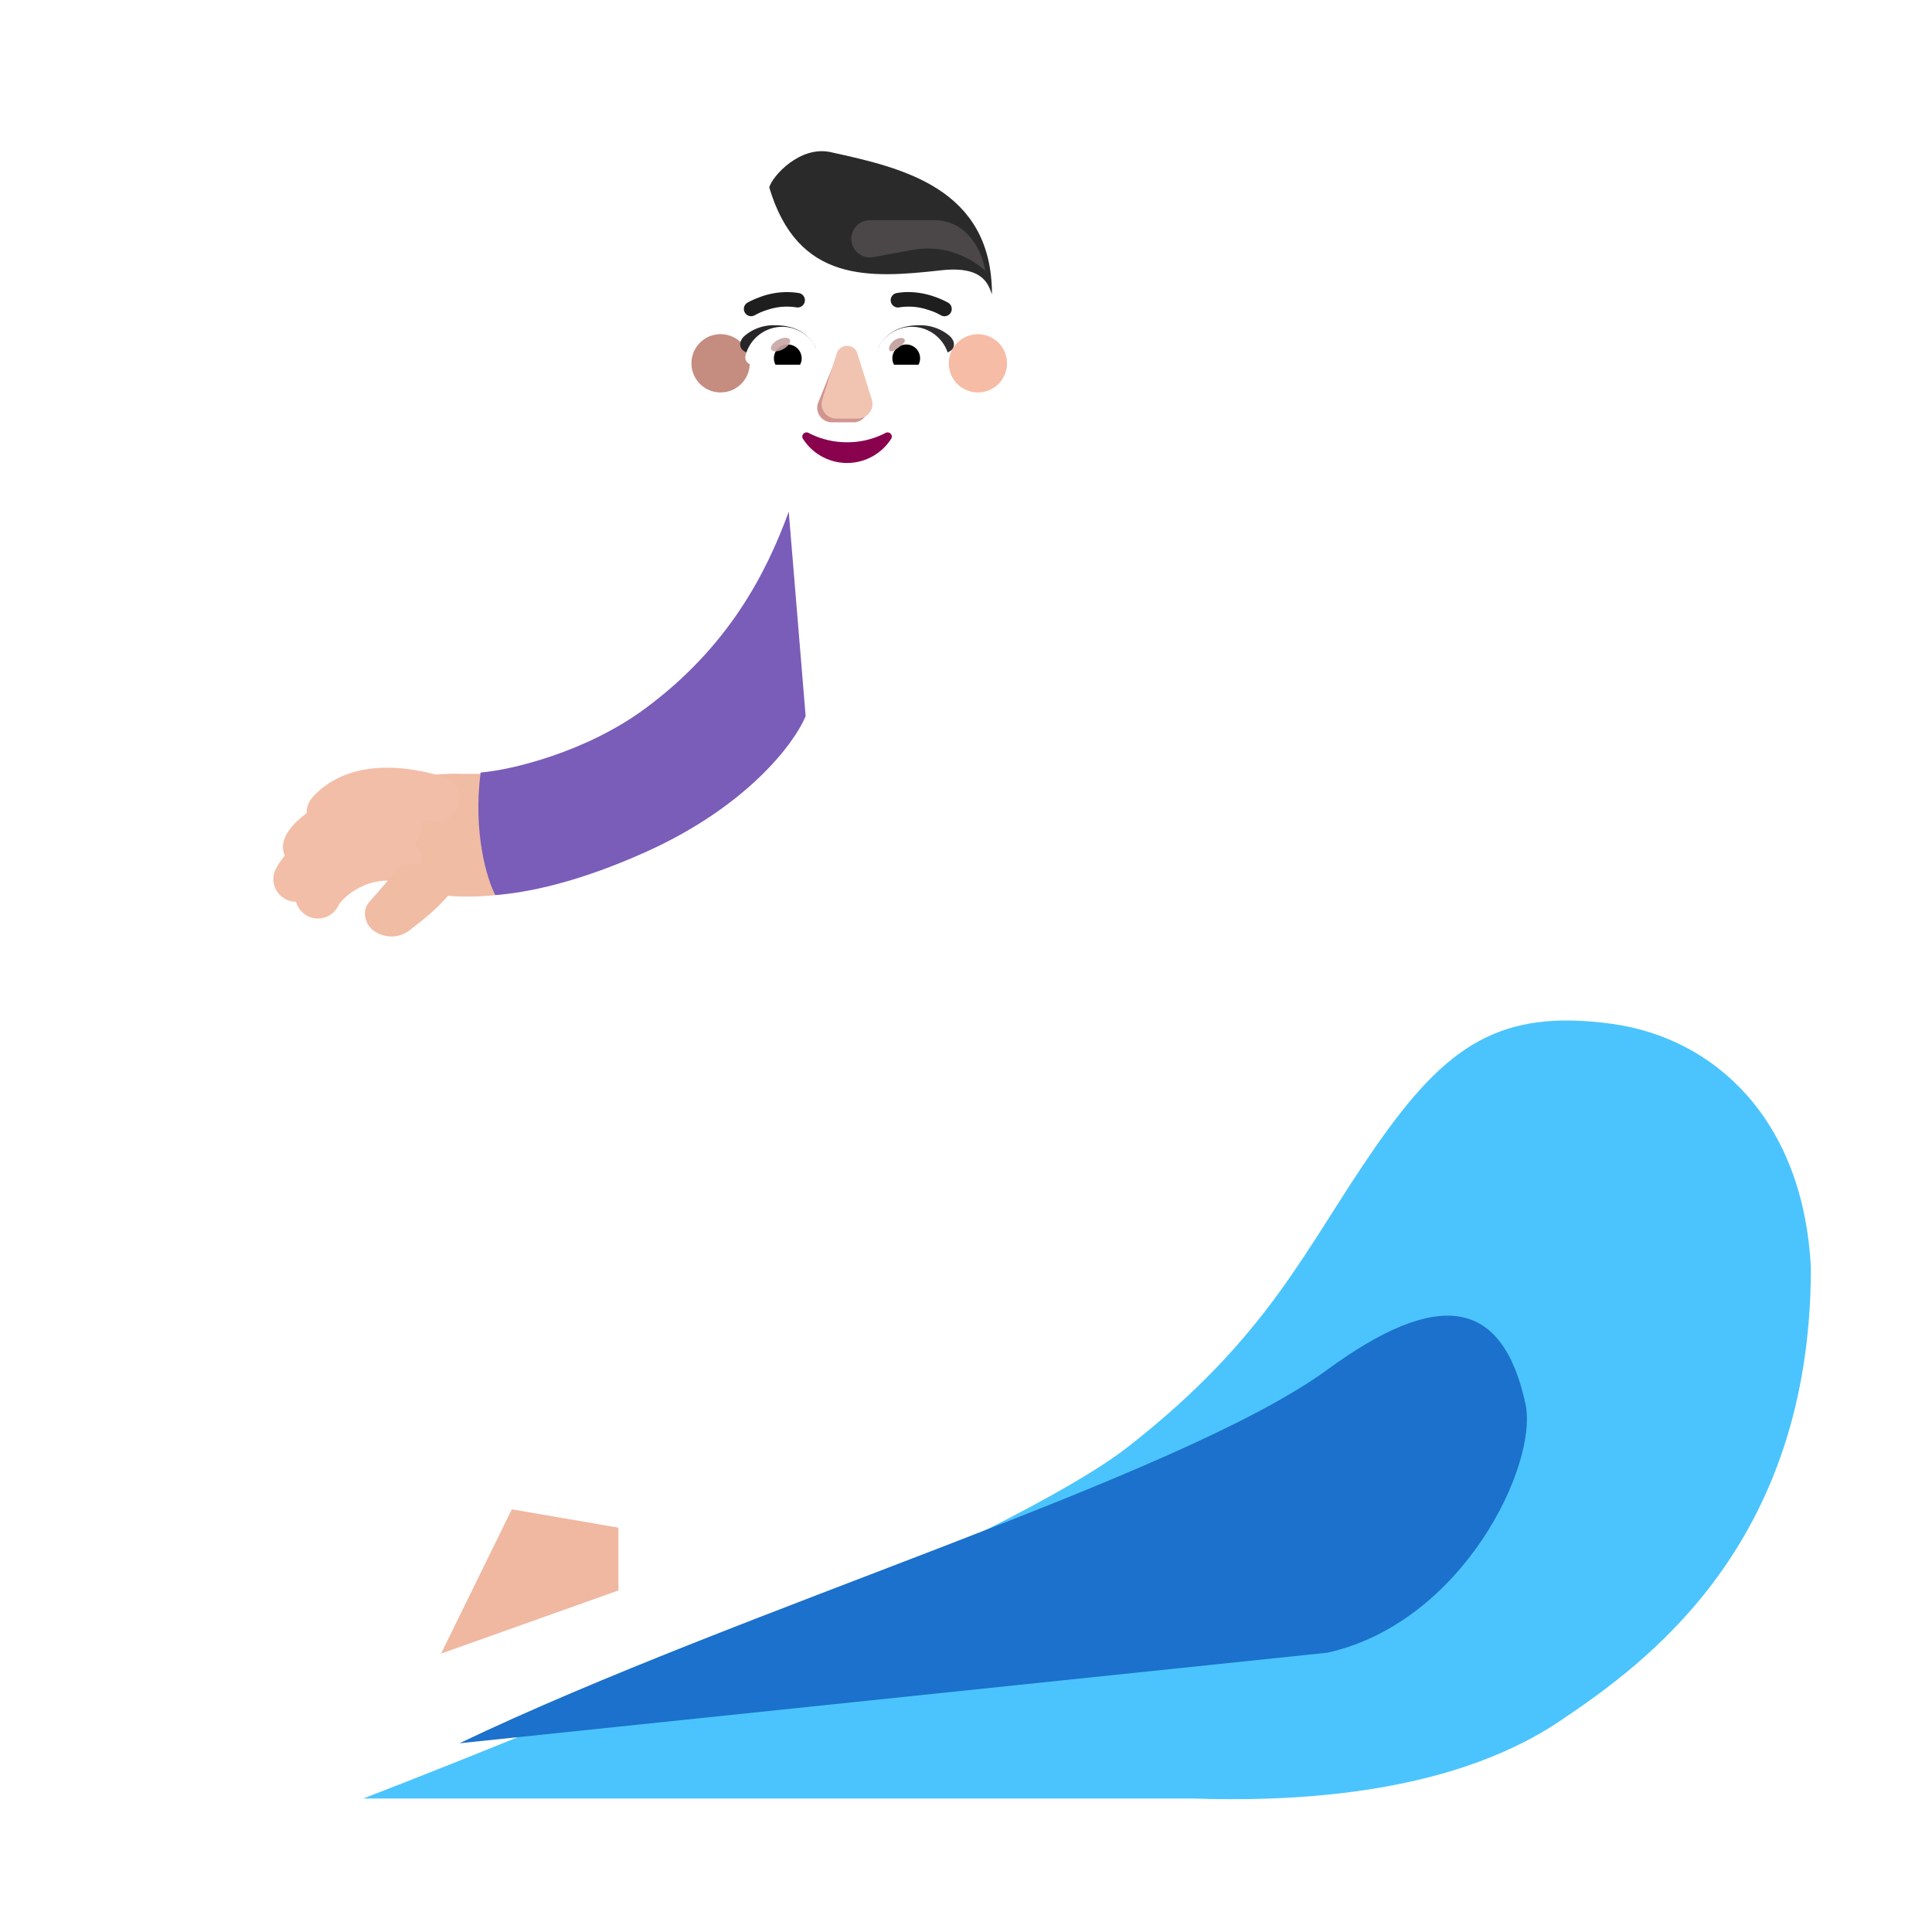 <svg xmlns="http://www.w3.org/2000/svg" width="3em" height="3em" viewBox="0 0 32 32"><g fill="none"><g filter="url(#)"><path fill="url(#)" fill-rule="evenodd" d="M17.256 6.65a1.48 1.48 0 0 0 .025-1.226h.002a1.4 1.4 0 0 0-.126-.23l-.001-.002a1.45 1.45 0 0 1-.236-.795v-.004c0-.818-.664-1.482-1.482-1.482a.24.24 0 0 1-.204-.104a1.484 1.484 0 0 0-2.408 0a.25.25 0 0 1-.205.104h-.038c-.8.021-1.443.676-1.443 1.482v.004c0 .282-.081.559-.236.795v.002a1.48 1.48 0 0 0-.1 1.457a.23.23 0 0 1 0 .204a1.443 1.443 0 0 0 1.3 2.076h3.852a1.443 1.443 0 0 0 1.3-2.076a.23.23 0 0 1 0-.204m-5.504-1.2h-.006l.538 1.058c.056 1.259.547 0 1.746 0c1.2 0 1.722 1.4 1.778.143l.51-1.436c-.024-.559-.43-.598-.51-.598h-1.446c-.57 0-1.11-.28-1.432-.751a.118.118 0 0 0-.207.023l-.037.087a1.03 1.03 0 0 1-.58.572c-.106.055-.354.22-.364.646l.005.138z" clip-rule="evenodd"/><path fill="url(#)" fill-rule="evenodd" d="M17.256 6.65a1.48 1.48 0 0 0 .025-1.226h.002a1.4 1.4 0 0 0-.126-.23l-.001-.002a1.45 1.45 0 0 1-.236-.795v-.004c0-.818-.664-1.482-1.482-1.482a.24.24 0 0 1-.204-.104a1.484 1.484 0 0 0-2.408 0a.25.25 0 0 1-.205.104h-.038c-.8.021-1.443.676-1.443 1.482v.004c0 .282-.081.559-.236.795v.002a1.48 1.48 0 0 0-.1 1.457a.23.23 0 0 1 0 .204a1.443 1.443 0 0 0 1.3 2.076h3.852a1.443 1.443 0 0 0 1.3-2.076a.23.23 0 0 1 0-.204m-5.504-1.2h-.006l.538 1.058c.056 1.259.547 0 1.746 0c1.2 0 1.722 1.4 1.778.143l.51-1.436c-.024-.559-.43-.598-.51-.598h-1.446c-.57 0-1.11-.28-1.432-.751a.118.118 0 0 0-.207.023l-.037.087a1.03 1.03 0 0 1-.58.572c-.106.055-.354.22-.364.646l.005.138z" clip-rule="evenodd"/><path fill="url(#)" fill-rule="evenodd" d="M17.256 6.65a1.48 1.48 0 0 0 .025-1.226h.002a1.4 1.4 0 0 0-.126-.23l-.001-.002a1.45 1.45 0 0 1-.236-.795v-.004c0-.818-.664-1.482-1.482-1.482a.24.24 0 0 1-.204-.104a1.484 1.484 0 0 0-2.408 0a.25.25 0 0 1-.205.104h-.038c-.8.021-1.443.676-1.443 1.482v.004c0 .282-.081.559-.236.795v.002a1.48 1.48 0 0 0-.1 1.457a.23.23 0 0 1 0 .204a1.443 1.443 0 0 0 1.3 2.076h3.852a1.443 1.443 0 0 0 1.3-2.076a.23.23 0 0 1 0-.204m-5.504-1.2h-.006l.538 1.058c.056 1.259.547 0 1.746 0c1.2 0 1.722 1.4 1.778.143l.51-1.436c-.024-.559-.43-.598-.51-.598h-1.446c-.57 0-1.11-.28-1.432-.751a.118.118 0 0 0-.207.023l-.037.087a1.03 1.03 0 0 1-.58.572c-.106.055-.354.22-.364.646l.005.138z" clip-rule="evenodd"/><path fill="url(#)" fill-rule="evenodd" d="M17.256 6.65a1.48 1.48 0 0 0 .025-1.226h.002a1.4 1.4 0 0 0-.126-.23l-.001-.002a1.45 1.45 0 0 1-.236-.795v-.004c0-.818-.664-1.482-1.482-1.482a.24.24 0 0 1-.204-.104a1.484 1.484 0 0 0-2.408 0a.25.25 0 0 1-.205.104h-.038c-.8.021-1.443.676-1.443 1.482v.004c0 .282-.081.559-.236.795v.002a1.48 1.48 0 0 0-.1 1.457a.23.23 0 0 1 0 .204a1.443 1.443 0 0 0 1.3 2.076h3.852a1.443 1.443 0 0 0 1.3-2.076a.23.23 0 0 1 0-.204m-5.504-1.2h-.006l.538 1.058c.056 1.259.547 0 1.746 0c1.2 0 1.722 1.4 1.778.143l.51-1.436c-.024-.559-.43-.598-.51-.598h-1.446c-.57 0-1.11-.28-1.432-.751a.118.118 0 0 0-.207.023l-.037.087a1.03 1.03 0 0 1-.58.572c-.106.055-.354.22-.364.646l.005.138z" clip-rule="evenodd"/><path fill="url(#)" fill-rule="evenodd" d="M17.256 6.65a1.48 1.48 0 0 0 .025-1.226h.002a1.4 1.4 0 0 0-.126-.23l-.001-.002a1.45 1.45 0 0 1-.236-.795v-.004c0-.818-.664-1.482-1.482-1.482a.24.24 0 0 1-.204-.104a1.484 1.484 0 0 0-2.408 0a.25.25 0 0 1-.205.104h-.038c-.8.021-1.443.676-1.443 1.482v.004c0 .282-.081.559-.236.795v.002a1.48 1.48 0 0 0-.1 1.457a.23.23 0 0 1 0 .204a1.443 1.443 0 0 0 1.3 2.076h3.852a1.443 1.443 0 0 0 1.3-2.076a.23.23 0 0 1 0-.204m-5.504-1.2h-.006l.538 1.058c.056 1.259.547 0 1.746 0c1.2 0 1.722 1.4 1.778.143l.51-1.436c-.024-.559-.43-.598-.51-.598h-1.446c-.57 0-1.11-.28-1.432-.751a.118.118 0 0 0-.207.023l-.037.087a1.03 1.03 0 0 1-.58.572c-.106.055-.354.22-.364.646l.005.138z" clip-rule="evenodd"/><path fill="url(#)" fill-rule="evenodd" d="M17.256 6.65a1.48 1.48 0 0 0 .025-1.226h.002a1.4 1.4 0 0 0-.126-.23l-.001-.002a1.45 1.45 0 0 1-.236-.795v-.004c0-.818-.664-1.482-1.482-1.482a.24.24 0 0 1-.204-.104a1.484 1.484 0 0 0-2.408 0a.25.25 0 0 1-.205.104h-.038c-.8.021-1.443.676-1.443 1.482v.004c0 .282-.081.559-.236.795v.002a1.48 1.48 0 0 0-.1 1.457a.23.23 0 0 1 0 .204a1.443 1.443 0 0 0 1.3 2.076h3.852a1.443 1.443 0 0 0 1.3-2.076a.23.23 0 0 1 0-.204m-5.504-1.2h-.006l.538 1.058c.056 1.259.547 0 1.746 0c1.2 0 1.722 1.4 1.778.143l.51-1.436c-.024-.559-.43-.598-.51-.598h-1.446c-.57 0-1.11-.28-1.432-.751a.118.118 0 0 0-.207.023l-.037.087a1.03 1.03 0 0 1-.58.572c-.106.055-.354.22-.364.646l.005.138z" clip-rule="evenodd"/><path fill="url(#)" fill-rule="evenodd" d="M17.256 6.65a1.48 1.48 0 0 0 .025-1.226h.002a1.4 1.4 0 0 0-.126-.23l-.001-.002a1.45 1.45 0 0 1-.236-.795v-.004c0-.818-.664-1.482-1.482-1.482a.24.24 0 0 1-.204-.104a1.484 1.484 0 0 0-2.408 0a.25.25 0 0 1-.205.104h-.038c-.8.021-1.443.676-1.443 1.482v.004c0 .282-.081.559-.236.795v.002a1.48 1.48 0 0 0-.1 1.457a.23.23 0 0 1 0 .204a1.443 1.443 0 0 0 1.3 2.076h3.852a1.443 1.443 0 0 0 1.3-2.076a.23.23 0 0 1 0-.204m-5.504-1.2h-.006l.538 1.058c.056 1.259.547 0 1.746 0c1.2 0 1.722 1.4 1.778.143l.51-1.436c-.024-.559-.43-.598-.51-.598h-1.446c-.57 0-1.11-.28-1.432-.751a.118.118 0 0 0-.207.023l-.037.087a1.03 1.03 0 0 1-.58.572c-.106.055-.354.22-.364.646l.005.138z" clip-rule="evenodd"/><path fill="url(#)" fill-rule="evenodd" d="M17.256 6.65a1.48 1.48 0 0 0 .025-1.226h.002a1.4 1.4 0 0 0-.126-.23l-.001-.002a1.45 1.45 0 0 1-.236-.795v-.004c0-.818-.664-1.482-1.482-1.482a.24.24 0 0 1-.204-.104a1.484 1.484 0 0 0-2.408 0a.25.25 0 0 1-.205.104h-.038c-.8.021-1.443.676-1.443 1.482v.004c0 .282-.081.559-.236.795v.002a1.48 1.48 0 0 0-.1 1.457a.23.23 0 0 1 0 .204a1.443 1.443 0 0 0 1.3 2.076h3.852a1.443 1.443 0 0 0 1.3-2.076a.23.23 0 0 1 0-.204m-5.504-1.2h-.006l.538 1.058c.056 1.259.547 0 1.746 0c1.2 0 1.722 1.4 1.778.143l.51-1.436c-.024-.559-.43-.598-.51-.598h-1.446c-.57 0-1.11-.28-1.432-.751a.118.118 0 0 0-.207.023l-.037.087a1.03 1.03 0 0 1-.58.572c-.106.055-.354.22-.364.646l.005.138z" clip-rule="evenodd"/><path fill="url(#)" fill-rule="evenodd" d="M17.256 6.65a1.48 1.48 0 0 0 .025-1.226h.002a1.4 1.4 0 0 0-.126-.23l-.001-.002a1.45 1.45 0 0 1-.236-.795v-.004c0-.818-.664-1.482-1.482-1.482a.24.24 0 0 1-.204-.104a1.484 1.484 0 0 0-2.408 0a.25.25 0 0 1-.205.104h-.038c-.8.021-1.443.676-1.443 1.482v.004c0 .282-.081.559-.236.795v.002a1.48 1.48 0 0 0-.1 1.457a.23.23 0 0 1 0 .204a1.443 1.443 0 0 0 1.3 2.076h3.852a1.443 1.443 0 0 0 1.3-2.076a.23.23 0 0 1 0-.204m-5.504-1.2h-.006l.538 1.058c.056 1.259.547 0 1.746 0c1.2 0 1.722 1.4 1.778.143l.51-1.436c-.024-.559-.43-.598-.51-.598h-1.446c-.57 0-1.11-.28-1.432-.751a.118.118 0 0 0-.207.023l-.037.087a1.03 1.03 0 0 1-.58.572c-.106.055-.354.22-.364.646l.005.138z" clip-rule="evenodd"/><path fill="url(#)" fill-rule="evenodd" d="M17.256 6.65a1.48 1.48 0 0 0 .025-1.226h.002a1.4 1.4 0 0 0-.126-.23l-.001-.002a1.45 1.45 0 0 1-.236-.795v-.004c0-.818-.664-1.482-1.482-1.482a.24.24 0 0 1-.204-.104a1.484 1.484 0 0 0-2.408 0a.25.25 0 0 1-.205.104h-.038c-.8.021-1.443.676-1.443 1.482v.004c0 .282-.081.559-.236.795v.002a1.48 1.48 0 0 0-.1 1.457a.23.23 0 0 1 0 .204a1.443 1.443 0 0 0 1.3 2.076h3.852a1.443 1.443 0 0 0 1.3-2.076a.23.23 0 0 1 0-.204m-5.504-1.2h-.006l.538 1.058c.056 1.259.547 0 1.746 0c1.2 0 1.722 1.4 1.778.143l.51-1.436c-.024-.559-.43-.598-.51-.598h-1.446c-.57 0-1.11-.28-1.432-.751a.118.118 0 0 0-.207.023l-.037.087a1.03 1.03 0 0 1-.58.572c-.106.055-.354.22-.364.646l.005.138z" clip-rule="evenodd"/><path fill="url(#)" fill-rule="evenodd" d="M17.256 6.65a1.48 1.48 0 0 0 .025-1.226h.002a1.4 1.4 0 0 0-.126-.23l-.001-.002a1.45 1.45 0 0 1-.236-.795v-.004c0-.818-.664-1.482-1.482-1.482a.24.24 0 0 1-.204-.104a1.484 1.484 0 0 0-2.408 0a.25.25 0 0 1-.205.104h-.038c-.8.021-1.443.676-1.443 1.482v.004c0 .282-.081.559-.236.795v.002a1.48 1.48 0 0 0-.1 1.457a.23.23 0 0 1 0 .204a1.443 1.443 0 0 0 1.3 2.076h3.852a1.443 1.443 0 0 0 1.3-2.076a.23.23 0 0 1 0-.204m-5.504-1.2h-.006l.538 1.058c.056 1.259.547 0 1.746 0c1.2 0 1.722 1.4 1.778.143l.51-1.436c-.024-.559-.43-.598-.51-.598h-1.446c-.57 0-1.11-.28-1.432-.751a.118.118 0 0 0-.207.023l-.037.087a1.03 1.03 0 0 1-.58.572c-.106.055-.354.22-.364.646l.005.138z" clip-rule="evenodd"/></g><g filter="url(#)"><path fill="#4BC4FD" d="M19.75 29.789H6.017c3.433-1.326 10.769-4.346 12.657-5.818c2.359-1.84 2.937-3.291 4.109-4.976s2.062-2.293 3.922-2.036c1.691.235 3.164 1.575 3.289 4.04c0 4.593-2.74 6.555-4.164 7.511c-1.907 1.279-4.625 1.326-6.078 1.279"/><path fill="url(#)" d="M19.75 29.789H6.017c3.433-1.326 10.769-4.346 12.657-5.818c2.359-1.84 2.937-3.291 4.109-4.976s2.062-2.293 3.922-2.036c1.691.235 3.164 1.575 3.289 4.04c0 4.593-2.74 6.555-4.164 7.511c-1.907 1.279-4.625 1.326-6.078 1.279"/></g><path fill="url(#)" d="M19.75 29.789H6.017c3.433-1.326 10.769-4.346 12.657-5.818c2.359-1.84 2.937-3.291 4.109-4.976s2.062-2.293 3.922-2.036c1.691.235 3.164 1.575 3.289 4.04c0 4.593-2.74 6.555-4.164 7.511c-1.907 1.279-4.625 1.326-6.078 1.279"/><path fill="url(#)" d="M19.75 29.789H6.017c3.433-1.326 10.769-4.346 12.657-5.818c2.359-1.84 2.937-3.291 4.109-4.976s2.062-2.293 3.922-2.036c1.691.235 3.164 1.575 3.289 4.04c0 4.593-2.74 6.555-4.164 7.511c-1.907 1.279-4.625 1.326-6.078 1.279"/><path fill="url(#)" d="M19.75 29.789H6.017c3.433-1.326 10.769-4.346 12.657-5.818c2.359-1.84 2.937-3.291 4.109-4.976s2.062-2.293 3.922-2.036c1.691.235 3.164 1.575 3.289 4.04c0 4.593-2.74 6.555-4.164 7.511c-1.907 1.279-4.625 1.326-6.078 1.279"/><path fill="url(#)" d="M19.75 29.789H6.017c3.433-1.326 10.769-4.346 12.657-5.818c2.359-1.84 2.937-3.291 4.109-4.976s2.062-2.293 3.922-2.036c1.691.235 3.164 1.575 3.289 4.04c0 4.593-2.74 6.555-4.164 7.511c-1.907 1.279-4.625 1.326-6.078 1.279"/><g filter="url(#)"><path fill="#1B71CC" d="m21.985 27.374l-14.375 1.5c4.687-2.24 11.938-4.407 14.375-6.188c1.826-1.334 2.896-1.2 3.281.563c.219 1-1.031 3.625-3.281 4.125"/><path fill="url(#)" d="m21.985 27.374l-14.375 1.5c4.687-2.24 11.938-4.407 14.375-6.188c1.826-1.334 2.896-1.2 3.281.563c.219 1-1.031 3.625-3.281 4.125"/></g><path fill="#F0B8A0" d="m7.305 27.389l1.172-2.39l1.766.304v1.04z"/><path fill="url(#)" d="m7.305 27.389l1.172-2.39l1.766.304v1.04z"/><path fill="url(#)" d="m7.305 27.389l1.172-2.39l1.766.304v1.04z"/><path fill="url(#)" d="M19.837 23.053a29 29 0 0 1-.907-.867l1.867-.883c.075.131.51.8.72 1.117z"/><path fill="url(#)" d="m23.469 25.368l-.422-1.143l-2.351.536l2.225 1.1a.396.396 0 0 0 .547-.493"/><path fill="url(#)" d="m23.469 25.368l-.422-1.143l-2.351.536l2.225 1.1a.396.396 0 0 0 .547-.493"/><g filter="url(#)"><path fill="url(#)" d="M24.458 21.303L2.29 28.992a.421.421 0 0 0 .138.819h3.948c.487 0 .968-.099 1.156-.156c5.922-2.016 17.406-5.86 18.176-6.2c.443-.195.511-.378.605-.627v-.001c.094-.25.047-1.032-.5-1.454c-.437-.337-1.105-.184-1.355-.07"/><path fill="url(#)" d="M24.458 21.303L2.29 28.992a.421.421 0 0 0 .138.819h3.948c.487 0 .968-.099 1.156-.156c5.922-2.016 17.406-5.86 18.176-6.2c.443-.195.511-.378.605-.627v-.001c.094-.25.047-1.032-.5-1.454c-.437-.337-1.105-.184-1.355-.07"/></g><g filter="url(#)"><circle cx="25.864" cy="14.803" r="1.293" fill="url(#)"/></g><g filter="url(#)"><circle cx="28.864" cy="12.854" r="1.043" fill="url(#)"/></g><g filter="url(#)"><circle cx="26.86" cy="10.768" r=".914" fill="url(#)"/></g><rect width=".599" height="1.031" x="20.662" y="12.85" fill="url(#)" rx=".299" transform="rotate(26.595 20.662 12.85)"/><g filter="url(#)"><path fill="url(#)" d="M20.68 13.89c.256-.588.373-1.22.399-1.462l2.047.024c.046.268-.04.583-.079.703c.088.322.037.687 0 .829c-.054.225-.178.713-.238.86c-.074.183-.183.246-.348.23a.4.4 0 0 1-.148-.043a.3.3 0 0 0-.23-.019a.43.43 0 0 1-.227.02a.43.43 0 0 1-.204-.113a.22.22 0 0 0-.195-.06a.5.5 0 0 1-.226.004a.36.36 0 0 1-.172-.115a.22.22 0 0 0-.175-.07c-.085.007-.183.002-.235-.042c-.098-.082-.219-.175.031-.746"/></g><path fill="#F0BCA4" d="M7.602 12.817h.594c-.106.669.012 1.608.114 1.996c-1.006.131-1.637-.108-1.856-.246l-.11-1.461c.332-.256.977-.3 1.258-.29"/><path fill="url(#)" d="M7.602 12.817h.594c-.106.669.012 1.608.114 1.996c-1.006.131-1.637-.108-1.856-.246l-.11-1.461c.332-.256.977-.3 1.258-.29"/><g filter="url(#)"><path fill="#7A5CB9" d="M10.684 11.737c-.967.714-2.204 1.017-2.723 1.058c-.13 1 .107 1.771.243 2.031c.3-.027 1.148-.109 2.5-.718c1.679-.757 2.458-1.804 2.64-2.246l-.28-3.387c-.376 1.031-1.005 2.246-2.38 3.262"/><path fill="url(#)" d="M10.684 11.737c-.967.714-2.204 1.017-2.723 1.058c-.13 1 .107 1.771.243 2.031c.3-.027 1.148-.109 2.5-.718c1.679-.757 2.458-1.804 2.64-2.246l-.28-3.387c-.376 1.031-1.005 2.246-2.38 3.262"/><path fill="url(#)" d="M10.684 11.737c-.967.714-2.204 1.017-2.723 1.058c-.13 1 .107 1.771.243 2.031c.3-.027 1.148-.109 2.5-.718c1.679-.757 2.458-1.804 2.64-2.246l-.28-3.387c-.376 1.031-1.005 2.246-2.38 3.262"/></g><g filter="url(#)"><path fill="url(#)" d="M12.759 11.694c-.432-1.716.169-3.162.507-3.485l2.344-.562h1.742c1.524 0 2.822.189 4.203 1.258c1.354 1.047 1.622 2.799 1.589 3.592a.05.05 0 0 1-.051.046l-1.989-.074a.05.05 0 0 1-.049-.058c.038-.371-.066-1.273-1-2.014c-.606-.481-1.519-.532-2.146-.494a.373.373 0 0 0-.323.498c.316.955.84 2.513 1.212 3.52c.546 1.484-.11 2.952.375 4.484c.377 1.191 1.203 2.418 1.636 2.92a.04.04 0 0 1-.013.063l-1.834.852a.04.04 0 0 1-.048-.01c-1.848-2.158-2.5-3.826-2.562-3.99c-.062-.163-.23-.53-.574-.53c-.275 0-.59.35-.809.73l-4.667 7.137a.05.05 0 0 1-.056.02l-1.783-.52a.05.05 0 0 1-.032-.068c1.499-3.163 4.542-9.51 4.773-10.058c.21-.5.181-.916.14-1.085c-.03-.13-.218-.711-.585-2.172"/><path fill="url(#)" d="M12.759 11.694c-.432-1.716.169-3.162.507-3.485l2.344-.562h1.742c1.524 0 2.822.189 4.203 1.258c1.354 1.047 1.622 2.799 1.589 3.592a.05.05 0 0 1-.051.046l-1.989-.074a.05.05 0 0 1-.049-.058c.038-.371-.066-1.273-1-2.014c-.606-.481-1.519-.532-2.146-.494a.373.373 0 0 0-.323.498c.316.955.84 2.513 1.212 3.52c.546 1.484-.11 2.952.375 4.484c.377 1.191 1.203 2.418 1.636 2.92a.04.04 0 0 1-.013.063l-1.834.852a.04.04 0 0 1-.048-.01c-1.848-2.158-2.5-3.826-2.562-3.99c-.062-.163-.23-.53-.574-.53c-.275 0-.59.35-.809.73l-4.667 7.137a.05.05 0 0 1-.056.02l-1.783-.52a.05.05 0 0 1-.032-.068c1.499-3.163 4.542-9.51 4.773-10.058c.21-.5.181-.916.14-1.085c-.03-.13-.218-.711-.585-2.172"/><path fill="url(#)" d="M12.759 11.694c-.432-1.716.169-3.162.507-3.485l2.344-.562h1.742c1.524 0 2.822.189 4.203 1.258c1.354 1.047 1.622 2.799 1.589 3.592a.05.05 0 0 1-.051.046l-1.989-.074a.05.05 0 0 1-.049-.058c.038-.371-.066-1.273-1-2.014c-.606-.481-1.519-.532-2.146-.494a.373.373 0 0 0-.323.498c.316.955.84 2.513 1.212 3.52c.546 1.484-.11 2.952.375 4.484c.377 1.191 1.203 2.418 1.636 2.92a.04.04 0 0 1-.013.063l-1.834.852a.04.04 0 0 1-.048-.01c-1.848-2.158-2.5-3.826-2.562-3.99c-.062-.163-.23-.53-.574-.53c-.275 0-.59.35-.809.73l-4.667 7.137a.05.05 0 0 1-.056.02l-1.783-.52a.05.05 0 0 1-.032-.068c1.499-3.163 4.542-9.51 4.773-10.058c.21-.5.181-.916.14-1.085c-.03-.13-.218-.711-.585-2.172"/></g><path fill="url(#)" d="M12.759 11.694c-.432-1.716.169-3.162.507-3.485l2.344-.562h1.742c1.524 0 2.822.189 4.203 1.258c1.354 1.047 1.622 2.799 1.589 3.592a.05.05 0 0 1-.051.046l-1.989-.074a.05.05 0 0 1-.049-.058c.038-.371-.066-1.273-1-2.014c-.606-.481-1.519-.532-2.146-.494a.373.373 0 0 0-.323.498c.316.955.84 2.513 1.212 3.52c.546 1.484-.11 2.952.375 4.484c.377 1.191 1.203 2.418 1.636 2.92a.04.04 0 0 1-.013.063l-1.834.852a.04.04 0 0 1-.048-.01c-1.848-2.158-2.5-3.826-2.562-3.99c-.062-.163-.23-.53-.574-.53c-.275 0-.59.35-.809.73l-4.667 7.137a.05.05 0 0 1-.056.02l-1.783-.52a.05.05 0 0 1-.032-.068c1.499-3.163 4.542-9.51 4.773-10.058c.21-.5.181-.916.14-1.085c-.03-.13-.218-.711-.585-2.172"/><path fill="url(#)" d="M17.568 10.318a.37.37 0 0 1 .34-.415c.628-.038 1.541.013 2.147.494c.934.74 1.038 1.643 1 2.014c-.003.03.02.057.05.058l1.987.075a.05.05 0 0 0 .052-.047c.033-.793-.235-2.545-1.589-3.592c-1.381-1.07-2.68-1.258-4.203-1.258h-.39c-.157 1.285.25 2.193.606 2.671"/><path fill="url(#)" d="M17.568 10.318a.37.37 0 0 1 .34-.415c.628-.038 1.541.013 2.147.494c.934.74 1.038 1.643 1 2.014c-.003.03.02.057.05.058l1.987.075a.05.05 0 0 0 .052-.047c.033-.793-.235-2.545-1.589-3.592c-1.381-1.07-2.68-1.258-4.203-1.258h-.39c-.157 1.285.25 2.193.606 2.671"/><path fill="#F3BEA7" fill-rule="evenodd" d="M7.127 13.585c-.941-.284-1.295.01-1.388.119a.375.375 0 0 1-.57-.488c.328-.383 1.014-.699 2.174-.35a.375.375 0 0 1-.216.719" clip-rule="evenodd"/><path fill="url(#)" fill-rule="evenodd" d="M7.127 13.585c-.941-.284-1.295.01-1.388.119a.375.375 0 0 1-.57-.488c.328-.383 1.014-.699 2.174-.35a.375.375 0 0 1-.216.719" clip-rule="evenodd"/><path fill="#F3BEA7" fill-rule="evenodd" d="M5.404 14.18s.02-.028.083-.08a2.1 2.1 0 0 1 1.279-.412a.375.375 0 1 0 .024-.749a2.84 2.84 0 0 0-1.323.295c-.176.087-.33.185-.452.284c-.11.089-.234.211-.296.355a.375.375 0 0 0 .685.306" clip-rule="evenodd"/><path fill="url(#)" fill-rule="evenodd" d="M5.404 14.18s.02-.028.083-.08a2.1 2.1 0 0 1 1.279-.412a.375.375 0 1 0 .024-.749a2.84 2.84 0 0 0-1.323.295c-.176.087-.33.185-.452.284c-.11.089-.234.211-.296.355a.375.375 0 0 0 .685.306" clip-rule="evenodd"/><path fill="#F3BEA7" fill-rule="evenodd" d="M5.25 14.708q-.005.007-.002 0a.375.375 0 0 1-.69-.295a1.2 1.2 0 0 1 .27-.354a2.6 2.6 0 0 1 .438-.328a2.5 2.5 0 0 1 1.336-.37a.375.375 0 1 1-.023.75a1.73 1.73 0 0 0-.927.263a1.8 1.8 0 0 0-.307.23a1 1 0 0 0-.095.104" clip-rule="evenodd"/><path fill="url(#)" fill-rule="evenodd" d="M5.25 14.708q-.005.007-.002 0a.375.375 0 0 1-.69-.295a1.2 1.2 0 0 1 .27-.354a2.6 2.6 0 0 1 .438-.328a2.5 2.5 0 0 1 1.336-.37a.375.375 0 1 1-.023.75a1.73 1.73 0 0 0-.927.263a1.8 1.8 0 0 0-.307.23a1 1 0 0 0-.095.104" clip-rule="evenodd"/><path fill="#F3BEA7" fill-rule="evenodd" d="M5.611 14.986a.375.375 0 0 1-.69-.296c.093-.216.328-.445.6-.604a1.76 1.76 0 0 1 1.119-.237a.375.375 0 1 1-.099.744a1 1 0 0 0-.641.14a1 1 0 0 0-.215.164a.5.5 0 0 0-.074.089" clip-rule="evenodd"/><path fill="url(#)" fill-rule="evenodd" d="M5.611 14.986a.375.375 0 0 1-.69-.296c.093-.216.328-.445.6-.604a1.76 1.76 0 0 1 1.119-.237a.375.375 0 1 1-.099.744a1 1 0 0 0-.641.14a1 1 0 0 0-.215.164a.5.5 0 0 0-.074.089" clip-rule="evenodd"/><path fill="#F0BCA4" d="M6.126 14.928c.125-.137.398-.46.52-.605c.23 0 .91-.067 1.198-.098c-.39.715-.84 1.004-1.074 1.195c-.316.211-.605 0-.644-.066c-.047-.047-.157-.254 0-.426"/><path fill="url(#)" d="M6.126 14.928c.125-.137.398-.46.52-.605c.23 0 .91-.067 1.198-.098c-.39.715-.84 1.004-1.074 1.195c-.316.211-.605 0-.644-.066c-.047-.047-.157-.254 0-.426"/><g filter="url(#)"><path fill="url(#)" d="M26.485 24.374c.981-2.279.626-3.887.055-5.014c-.474-.936-.003-1.662 1.018-1.42c.737.173 1.364.693 1.54 1.43c.721 3.025-.313 6.182-3.582 7.816c-2.95 1.475-7.854 1.594-9.937 1.469c3 0 9.804-1.723 10.906-4.282"/></g><g filter="url(#)"><path fill="url(#)" d="M16.782 13.49c-.65-1.28-1.166-3.184-1.443-4.422a.714.714 0 0 1 .588-.856c.447-.075.855.271.91.722c.205 1.698.95 3.373 1.445 4.682c.578 1.531.312 1.062.234 3.515c-.057 1.782 1.266 3.25 1.813 4.11l-.407.21c-.609-.827-2.203-2.945-2.203-4.85c0-1.792.063-1.141-.937-3.11"/></g><g filter="url(#)"><path stroke="url(#)" stroke-width=".4" d="M18.594 8.327c1.209-.021 3.782.828 4.104 4"/></g><g filter="url(#)"><path fill="url(#)" d="M11.926 6.74a.722.722 0 1 0 0-1.445a.722.722 0 0 0 0 1.445"/></g><g filter="url(#)"><path fill="url(#)" d="M16.197 6.74a.722.722 0 1 0 0-1.445a.722.722 0 0 0 0 1.445"/><path fill="url(#)" d="M16.197 6.74a.722.722 0 1 0 0-1.445a.722.722 0 0 0 0 1.445"/></g><g filter="url(#)"><path fill="#F6BCA5" d="M16.197 6.5a.482.482 0 1 0 0-.964a.482.482 0 0 0 0 .964"/><path fill="url(#)" d="M16.197 6.5a.482.482 0 1 0 0-.964a.482.482 0 0 0 0 .964"/></g><g filter="url(#)"><path fill="#C58C80" d="M11.935 6.5a.482.482 0 1 0 0-.965a.482.482 0 0 0 0 .965"/><path fill="url(#)" d="M11.935 6.5a.482.482 0 1 0 0-.965a.482.482 0 0 0 0 .965"/></g><g filter="url(#)"><path fill="url(#)" d="M11.746 5.45h.005l-.004-.118l-.005-.138c.01-.426.258-.59.364-.646l.023-.009l.023-.009c.24-.11.433-.302.534-.554l.037-.087a.118.118 0 0 1 .207-.023c.322.472.861.751 1.432.751h1.446c.08 0 .485.04.51.598l-.054 1.38c-.055 1.258-1.038 2.103-2.237 2.103s-2.182-.845-2.237-2.103z"/><path fill="url(#)" d="M11.746 5.45h.005l-.004-.118l-.005-.138c.01-.426.258-.59.364-.646l.023-.009l.023-.009c.24-.11.433-.302.534-.554l.037-.087a.118.118 0 0 1 .207-.023c.322.472.861.751 1.432.751h1.446c.08 0 .485.04.51.598l-.054 1.38c-.055 1.258-1.038 2.103-2.237 2.103s-2.182-.845-2.237-2.103z"/><path fill="url(#)" d="M11.746 5.45h.005l-.004-.118l-.005-.138c.01-.426.258-.59.364-.646l.023-.009l.023-.009c.24-.11.433-.302.534-.554l.037-.087a.118.118 0 0 1 .207-.023c.322.472.861.751 1.432.751h1.446c.08 0 .485.04.51.598l-.054 1.38c-.055 1.258-1.038 2.103-2.237 2.103s-2.182-.845-2.237-2.103z"/><path fill="url(#)" d="M11.746 5.45h.005l-.004-.118l-.005-.138c.01-.426.258-.59.364-.646l.023-.009l.023-.009c.24-.11.433-.302.534-.554l.037-.087a.118.118 0 0 1 .207-.023c.322.472.861.751 1.432.751h1.446c.08 0 .485.04.51.598l-.054 1.38c-.055 1.258-1.038 2.103-2.237 2.103s-2.182-.845-2.237-2.103z"/><path fill="url(#)" d="M11.746 5.45h.005l-.004-.118l-.005-.138c.01-.426.258-.59.364-.646l.023-.009l.023-.009c.24-.11.433-.302.534-.554l.037-.087a.118.118 0 0 1 .207-.023c.322.472.861.751 1.432.751h1.446c.08 0 .485.04.51.598l-.054 1.38c-.055 1.258-1.038 2.103-2.237 2.103s-2.182-.845-2.237-2.103z"/><path fill="url(#)" d="M11.746 5.45h.005l-.004-.118l-.005-.138c.01-.426.258-.59.364-.646l.023-.009l.023-.009c.24-.11.433-.302.534-.554l.037-.087a.118.118 0 0 1 .207-.023c.322.472.861.751 1.432.751h1.446c.08 0 .485.04.51.598l-.054 1.38c-.055 1.258-1.038 2.103-2.237 2.103s-2.182-.845-2.237-2.103z"/><path fill="url(#)" d="M11.746 5.45h.005l-.004-.118l-.005-.138c.01-.426.258-.59.364-.646l.023-.009l.023-.009c.24-.11.433-.302.534-.554l.037-.087a.118.118 0 0 1 .207-.023c.322.472.861.751 1.432.751h1.446c.08 0 .485.04.51.598l-.054 1.38c-.055 1.258-1.038 2.103-2.237 2.103s-2.182-.845-2.237-2.103z"/></g><path fill="url(#)" d="M11.746 5.45h.005l-.004-.118l-.005-.138c.01-.426.258-.59.364-.646l.023-.009l.023-.009c.24-.11.433-.302.534-.554l.037-.087a.118.118 0 0 1 .207-.023c.322.472.861.751 1.432.751h1.446c.08 0 .485.04.51.598l-.054 1.38c-.055 1.258-1.038 2.103-2.237 2.103s-2.182-.845-2.237-2.103z"/><path fill="url(#)" d="M11.746 5.45h.005l-.004-.118l-.005-.138c.01-.426.258-.59.364-.646l.023-.009l.023-.009c.24-.11.433-.302.534-.554l.037-.087a.118.118 0 0 1 .207-.023c.322.472.861.751 1.432.751h1.446c.08 0 .485.04.51.598l-.054 1.38c-.055 1.258-1.038 2.103-2.237 2.103s-2.182-.845-2.237-2.103z"/><g filter="url(#)"><path fill="#D19590" d="m13.854 5.918l-.307.763a.242.242 0 0 0 .234.314h.353c.165 0 .282-.16.233-.314l-.238-.763c-.051-.17-.222-.17-.275 0"/></g><g filter="url(#)"><path fill="#F1C4B2" d="m13.858 5.856l-.238.763a.242.242 0 0 0 .233.314h.353c.166 0 .283-.16.234-.314l-.238-.763c-.052-.17-.29-.17-.344 0"/><path fill="url(#)" d="m13.858 5.856l-.238.763a.242.242 0 0 0 .233.314h.353c.166 0 .283-.16.234-.314l-.238-.763c-.052-.17-.29-.17-.344 0"/><path fill="url(#)" d="m13.858 5.856l-.238.763a.242.242 0 0 0 .233.314h.353c.166 0 .283-.16.234-.314l-.238-.763c-.052-.17-.29-.17-.344 0"/><path fill="url(#)" d="m13.858 5.856l-.238.763a.242.242 0 0 0 .233.314h.353c.166 0 .283-.16.234-.314l-.238-.763c-.052-.17-.29-.17-.344 0"/><path fill="url(#)" d="m13.858 5.856l-.238.763a.242.242 0 0 0 .233.314h.353c.166 0 .283-.16.234-.314l-.238-.763c-.052-.17-.29-.17-.344 0"/></g><g filter="url(#)"><path stroke="url(#)" stroke-width=".2" d="M14.03 7.325a1.36 1.36 0 0 1-.638-.155c-.064-.033-.131.04-.092.099a.867.867 0 0 0 1.46 0c.039-.061-.029-.132-.092-.099a1.35 1.35 0 0 1-.638.155Z"/></g><path fill="#88024E" d="M14.03 7.325a1.36 1.36 0 0 1-.638-.155c-.064-.033-.131.04-.092.099a.867.867 0 0 0 1.46 0c.039-.061-.029-.132-.092-.099a1.35 1.35 0 0 1-.638.155"/><g filter="url(#)"><path fill="#2D2B2E" d="M14.543 5.762c.12-.21.3-.375.69-.375a.75.75 0 0 1 .482.166c.12.097.104.222.01.269l-.249.142c-.292-.094-.616-.107-.933-.202"/></g><g filter="url(#)"><path fill="#272528" d="M13.517 5.762c-.12-.21-.3-.375-.69-.375a.74.74 0 0 0-.482.166c-.12.097-.104.222-.01.269l.249.142c.293-.094.616-.107.933-.202"/></g><g filter="url(#)"><path fill="#1E1E1E" d="M12.505 5.22h-.002a.12.12 0 0 1-.124-.206l.002-.001l.004-.003l.015-.008l.052-.026a2 2 0 0 1 .184-.073a1.26 1.26 0 0 1 .596-.049a.12.12 0 0 1-.041.237a1 1 0 0 0-.482.042a1 1 0 0 0-.194.081z"/></g><g filter="url(#)"><path fill="#1E1E1E" fill-rule="evenodd" d="m15.705 5.014l-.062.103za.12.12 0 0 1-.123.207l-.003-.002l-.05-.026a1 1 0 0 0-.154-.06a1 1 0 0 0-.481-.042a.12.12 0 1 1-.042-.237c.23-.04.444 0 .596.05a1.5 1.5 0 0 1 .25.106l.005.003z" clip-rule="evenodd"/></g><path fill="#fff" d="M15.103 5.413c.293 0 .541.203.608.476a.123.123 0 0 1-.12.153H14.59a.103.103 0 0 1-.102-.122a.63.63 0 0 1 .615-.507"/><path fill="url(#)" d="M15.01 5.536a.4.4 0 0 1 .385.505h-.772a.4.4 0 0 1 .387-.505"/><path fill="#000" d="M14.78 5.936a.23.23 0 0 1 .23-.23a.228.228 0 0 1 .203.335h-.405a.2.2 0 0 1-.027-.105"/><g filter="url(#)"><path fill="#C7A7A3" d="M14.98 5.62c.03.038-.03.085-.098.136c-.068.05-.118.086-.147.048s.004-.11.071-.161c.068-.05.146-.06.175-.023"/><path fill="url(#)" d="M14.98 5.62c.03.038-.03.085-.098.136c-.068.05-.118.086-.147.048s.004-.11.071-.161c.068-.05.146-.06.175-.023"/></g><g filter="url(#)"><path fill="url(#)" d="M15.367 5.883a.4.4 0 0 0-.104-.207l-.116.127l.052.103z"/></g><path fill="#fff" d="M12.957 5.413a.63.63 0 0 0-.609.476c-.02.078.04.153.12.153h1.002a.103.103 0 0 0 .102-.122a.63.63 0 0 0-.615-.507"/><path fill="url(#)" d="M13.049 5.536a.4.4 0 0 0-.386.505h.773a.402.402 0 0 0-.387-.505"/><path fill="#000" d="M13.278 5.936a.23.23 0 0 0-.23-.23a.228.228 0 0 0-.203.335h.406a.2.2 0 0 0 .027-.105"/><g filter="url(#)"><path fill="url(#)" d="M13.415 5.888c0-.129-.105-.215-.133-.24l-.13.124l.08.162z"/></g><g filter="url(#)"><ellipse cx="12.928" cy="5.707" fill="#C7A7A3" fill-opacity=".9" rx=".175" ry=".088" transform="rotate(-27.914 12.928 5.707)"/><ellipse cx="12.928" cy="5.707" fill="url(#)" rx=".175" ry=".088" transform="rotate(-27.914 12.928 5.707)"/></g><g filter="url(#)"><path fill="#2A2A2A" d="M13.76 2.52c-.51-.112-.966.395-1.019.583c.473 1.592 1.667 1.505 2.847 1.374c.706-.079.782.243.842.398c0-1.765-1.5-2.097-2.658-2.352z"/><path fill="url(#)" d="M13.76 2.52c-.51-.112-.966.395-1.019.583c.473 1.592 1.667 1.505 2.847 1.374c.706-.079.782.243.842.398c0-1.765-1.5-2.097-2.658-2.352z"/><path fill="url(#)" d="M13.76 2.52c-.51-.112-.966.395-1.019.583c.473 1.592 1.667 1.505 2.847 1.374c.706-.079.782.243.842.398c0-1.765-1.5-2.097-2.658-2.352z"/></g><g filter="url(#)"><path fill="#4B4648" d="m15.11 4.14l-.64.118a.309.309 0 1 1-.056-.612h1.051c.622 0 .828.626.853.84a1.41 1.41 0 0 0-1.208-.345"/></g><defs><radialGradient id="" cx="0" cy="0" r="1" gradientTransform="matrix(-.271 2.047 -2.557 -.338 13.895 7.14)" gradientUnits="userSpaceOnUse"><stop offset=".591" stop-color="#171418"/><stop offset="1" stop-color="#171418" stop-opacity="0"/></radialGradient><radialGradient id="" cx="0" cy="0" r="1" gradientTransform="matrix(-1.294 .873 -1.147 -1.701 12.63 7.26)" gradientUnits="userSpaceOnUse"><stop offset=".258" stop-color="#181518"/><stop offset="1" stop-color="#181518" stop-opacity="0"/></radialGradient><radialGradient id="" cx="0" cy="0" r="1" gradientTransform="matrix(-.587 .768 -.589 -.451 11.855 6.117)" gradientUnits="userSpaceOnUse"><stop offset=".334" stop-color="#040101"/><stop offset="1" stop-color="#040101" stop-opacity="0"/></radialGradient><radialGradient id="" cx="0" cy="0" r="1" gradientTransform="matrix(-.579 .948 -.668 -.408 12.06 5.206)" gradientUnits="userSpaceOnUse"><stop offset=".321" stop-color="#040002"/><stop offset="1" stop-color="#040002" stop-opacity="0"/></radialGradient><radialGradient id="" cx="0" cy="0" r="1" gradientTransform="matrix(.617 1.174 -1.63 .857 12.45 2.4)" gradientUnits="userSpaceOnUse"><stop stop-color="#474445"/><stop offset="1" stop-color="#474445" stop-opacity="0"/></radialGradient><radialGradient id="" cx="0" cy="0" r="1" gradientTransform="matrix(-.647 .647 -.904 -.904 16.649 3.333)" gradientUnits="userSpaceOnUse"><stop stop-color="#4A4446"/><stop offset="1" stop-color="#4A4446" stop-opacity="0"/></radialGradient><radialGradient id="" cx="0" cy="0" r="1" gradientTransform="matrix(-.828 .241 -.502 -1.726 17.401 5.635)" gradientUnits="userSpaceOnUse"><stop stop-color="#3B3638"/><stop offset="1" stop-color="#3B3638" stop-opacity="0"/></radialGradient><radialGradient id="" cx="0" cy="0" r="1" gradientTransform="matrix(-1.264 .316 -.403 -1.61 17.13 7.17)" gradientUnits="userSpaceOnUse"><stop stop-color="#464444"/><stop offset="1" stop-color="#464444" stop-opacity="0"/></radialGradient><radialGradient id="" cx="0" cy="0" r="1" gradientTransform="rotate(-108.843 9.702 -3.507)scale(1.257 .994)" gradientUnits="userSpaceOnUse"><stop stop-color="#575455"/><stop offset="1" stop-color="#575455" stop-opacity="0"/></radialGradient><radialGradient id="" cx="0" cy="0" r="1" gradientTransform="matrix(.675 .071 -.115 1.094 11.27 5.618)" gradientUnits="userSpaceOnUse"><stop stop-color="#413733"/><stop offset="1" stop-color="#413733" stop-opacity="0"/></radialGradient><radialGradient id="" cx="0" cy="0" r="1" gradientTransform="matrix(3.844 7.813 -11.278 5.549 20.985 21.81)" gradientUnits="userSpaceOnUse"><stop offset=".7" stop-color="#3EB9FF" stop-opacity="0"/><stop offset=".913" stop-color="#7196FF"/></radialGradient><radialGradient id="" cx="0" cy="0" r="1" gradientTransform="matrix(3.562 -6.125 3.816 2.22 22.204 21.967)" gradientUnits="userSpaceOnUse"><stop stop-color="#4DB5E2"/><stop offset="1" stop-color="#4DB5E2" stop-opacity="0"/></radialGradient><radialGradient id="" cx="0" cy="0" r="1" gradientTransform="matrix(2.156 -12.125 23.164 4.119 23.61 28.811)" gradientUnits="userSpaceOnUse"><stop offset=".931" stop-color="#66B4DD" stop-opacity="0"/><stop offset="1" stop-color="#66B4DD"/></radialGradient><radialGradient id="" cx="0" cy="0" r="1" gradientTransform="matrix(1.097 3.375 -16.62 5.403 16.17 25.248)" gradientUnits="userSpaceOnUse"><stop offset=".716" stop-color="#37A9FF" stop-opacity="0"/><stop offset="1" stop-color="#37A9FF"/></radialGradient><radialGradient id="" cx="0" cy="0" r="1" gradientTransform="matrix(-.837 2.512 -.646 -.215 9.761 25.18)" gradientUnits="userSpaceOnUse"><stop offset=".261" stop-color="#F4BAA6"/><stop offset="1" stop-color="#F4BAA6" stop-opacity="0"/></radialGradient><radialGradient id="" cx="0" cy="0" r="1" gradientTransform="matrix(-.734 -1.289 .429 -.245 23.579 25.514)" gradientUnits="userSpaceOnUse"><stop stop-color="#B77DC7"/><stop offset="1" stop-color="#B77DC7" stop-opacity="0"/></radialGradient><radialGradient id="" cx="0" cy="0" r="1" gradientTransform="rotate(-110.045 20.756 2.839)scale(2.462 1.624)" gradientUnits="userSpaceOnUse"><stop stop-color="#9EAEF5"/><stop offset="1" stop-color="#9EAEF5" stop-opacity="0"/></radialGradient><radialGradient id="" cx="0" cy="0" r="1" gradientTransform="rotate(146.686 11.209 11.158)scale(2.37 1.917)" gradientUnits="userSpaceOnUse"><stop offset=".171" stop-color="#64DDFF"/><stop offset="1" stop-color="#36B0FC"/></radialGradient><radialGradient id="" cx="0" cy="0" r="1" gradientTransform="matrix(-1.476 .923 -.746 -1.194 29.42 12.597)" gradientUnits="userSpaceOnUse"><stop stop-color="#65E0FF"/><stop offset="1" stop-color="#36B0FC"/></radialGradient><radialGradient id="" cx="0" cy="0" r="1" gradientTransform="rotate(147.995 12.162 9.193)scale(1.526 1.234)" gradientUnits="userSpaceOnUse"><stop stop-color="#65E0FF"/><stop offset="1" stop-color="#36B0FC"/></radialGradient><radialGradient id="" cx="0" cy="0" r="1" gradientTransform="matrix(-.063 .732 -.56 -.049 21.024 13.149)" gradientUnits="userSpaceOnUse"><stop offset=".317" stop-color="#E19B84"/><stop offset="1" stop-color="#DD937E"/></radialGradient><radialGradient id="" cx="0" cy="0" r="1" gradientTransform="rotate(139.295 9.191 10.945)scale(2.803 2.759)" gradientUnits="userSpaceOnUse"><stop stop-color="#FACCBD"/><stop offset="1" stop-color="#E2A89D"/></radialGradient><radialGradient id="" cx="0" cy="0" r="1" gradientTransform="matrix(-.016 -.844 1.957 -.036 7.864 15.076)" gradientUnits="userSpaceOnUse"><stop stop-color="#DA9893"/><stop offset="1" stop-color="#DA9893" stop-opacity="0"/></radialGradient><radialGradient id="" cx="0" cy="0" r="1" gradientTransform="rotate(142.524 4.92 6.738)scale(4.725 1.214)" gradientUnits="userSpaceOnUse"><stop offset=".263" stop-color="#8069A8"/><stop offset="1" stop-color="#8069A8" stop-opacity="0"/></radialGradient><radialGradient id="" cx="0" cy="0" r="1" gradientTransform="rotate(103.462 2.319 10.573)scale(4.161 1.354)" gradientUnits="userSpaceOnUse"><stop stop-color="#572CAD"/><stop offset="1" stop-color="#572CAD" stop-opacity="0"/></radialGradient><radialGradient id="" cx="0" cy="0" r="1" gradientTransform="matrix(4.219 -6.781 .537 .334 11.328 24.467)" gradientUnits="userSpaceOnUse"><stop stop-color="#623F8D"/><stop offset="1" stop-color="#623F8D" stop-opacity="0"/></radialGradient><radialGradient id="" cx="0" cy="0" r="1" gradientTransform="matrix(0 1.492 -2.049 0 13.776 7.647)" gradientUnits="userSpaceOnUse"><stop offset=".184" stop-color="#6F43AC"/><stop offset="1" stop-color="#6F43AC" stop-opacity="0"/></radialGradient><radialGradient id="" cx="0" cy="0" r="1" gradientTransform="matrix(1.125 -.625 2.329 4.193 17.339 21.28)" gradientUnits="userSpaceOnUse"><stop offset=".193" stop-color="#593B9D"/><stop offset="1" stop-color="#593B9D" stop-opacity="0"/></radialGradient><radialGradient id="" cx="0" cy="0" r="1" gradientTransform="matrix(3.557 1.626 -1.101 2.408 18.61 10.794)" gradientUnits="userSpaceOnUse"><stop offset=".317" stop-color="#6845B9"/><stop offset="1" stop-color="#815ECD" stop-opacity="0"/><stop offset="1" stop-color="#6845B9" stop-opacity="0"/></radialGradient><radialGradient id="" cx="0" cy="0" r="1" gradientTransform="rotate(-138.814 5.313 5.993)scale(1.661 2.093)" gradientUnits="userSpaceOnUse"><stop offset=".321" stop-color="#D89C92"/><stop offset=".769" stop-color="#D89C92" stop-opacity="0"/></radialGradient><radialGradient id="" cx="0" cy="0" r="1" gradientTransform="matrix(-1.244 -.942 1.333 -1.759 5.77 14.73)" gradientUnits="userSpaceOnUse"><stop offset=".321" stop-color="#D89C92"/><stop offset=".769" stop-color="#D89C92" stop-opacity="0"/></radialGradient><radialGradient id="" cx="0" cy="0" r="1" gradientTransform="matrix(-1.23 -1.018 1.469 -1.776 5.598 15.297)" gradientUnits="userSpaceOnUse"><stop offset=".321" stop-color="#D89C92"/><stop offset=".769" stop-color="#D89C92" stop-opacity="0"/></radialGradient><radialGradient id="" cx="0" cy="0" r="1" gradientTransform="matrix(-1.047 -.891 1.292 -1.518 5.802 15.529)" gradientUnits="userSpaceOnUse"><stop offset=".321" stop-color="#D89C92"/><stop offset=".769" stop-color="#D89C92" stop-opacity="0"/></radialGradient><radialGradient id="" cx="0" cy="0" r="1" gradientTransform="matrix(.141 .156 -.66 .594 7.037 14.82)" gradientUnits="userSpaceOnUse"><stop stop-color="#F6C1B0"/><stop offset="1" stop-color="#F6C1B0" stop-opacity="0"/></radialGradient><radialGradient id="" cx="0" cy="0" r="1" gradientTransform="rotate(135 10.5 15.423)scale(15.954 20.294)" gradientUnits="userSpaceOnUse"><stop stop-color="#67ECFF"/><stop offset="1" stop-color="#67ECFF" stop-opacity="0"/></radialGradient><radialGradient id="" cx="0" cy="0" r="1" gradientTransform="matrix(.82 -.914 1.116 1.001 16.054 6.456)" gradientUnits="userSpaceOnUse"><stop offset=".444" stop-color="#E5B1A5"/><stop offset=".944" stop-color="#FFD8C1"/></radialGradient><radialGradient id="" cx="0" cy="0" r="1" gradientTransform="matrix(.591 .331 -.094 .167 16.306 5.263)" gradientUnits="userSpaceOnUse"><stop stop-color="#DBA98B"/><stop offset="1" stop-color="#DBA98B" stop-opacity="0"/></radialGradient><radialGradient id="" cx="0" cy="0" r="1" gradientTransform="matrix(.678 -.05 .039 .53 16.002 6.068)" gradientUnits="userSpaceOnUse"><stop offset=".719" stop-color="#F4B89E" stop-opacity="0"/><stop offset="1" stop-color="#F5B99D"/></radialGradient><radialGradient id="" cx="0" cy="0" r="1" gradientTransform="matrix(-.542 0 0 -.427 11.965 6.018)" gradientUnits="userSpaceOnUse"><stop offset=".667" stop-color="#BC8272" stop-opacity="0"/><stop offset="1" stop-color="#BC8272"/></radialGradient><radialGradient id="" cx="0" cy="0" r="1" gradientTransform="rotate(155.244 7.023 4.569)scale(3.215 4.304)" gradientUnits="userSpaceOnUse"><stop stop-color="#FFD7BF"/><stop offset="1" stop-color="#D59F97"/></radialGradient><radialGradient id="" cx="0" cy="0" r="1" gradientTransform="rotate(172.574 7.538 3.697)scale(1.567 1.73)" gradientUnits="userSpaceOnUse"><stop stop-color="#FFDEBF"/><stop offset="1" stop-color="#FFDEBF" stop-opacity="0"/></radialGradient><radialGradient id="" cx="0" cy="0" r="1" gradientTransform="matrix(.587 -1.701 2.158 .745 12.962 9.066)" gradientUnits="userSpaceOnUse"><stop stop-color="#B87C92"/><stop offset="1" stop-color="#B87C92" stop-opacity="0"/></radialGradient><radialGradient id="" cx="0" cy="0" r="1" gradientTransform="matrix(0 3.019 -3.495 0 14.03 5.679)" gradientUnits="userSpaceOnUse"><stop offset=".567" stop-color="#CD9897" stop-opacity="0"/><stop offset="1" stop-color="#B4807E"/></radialGradient><radialGradient id="" cx="0" cy="0" r="1" gradientTransform="rotate(168.897 7.103 3.998)scale(3.159 5.44)" gradientUnits="userSpaceOnUse"><stop offset=".795" stop-color="#E2A895" stop-opacity="0"/><stop offset="1" stop-color="#E2A895"/></radialGradient><radialGradient id="" cx="0" cy="0" r="1" gradientTransform="matrix(0 -.517 .634 0 15.063 5.589)" gradientUnits="userSpaceOnUse"><stop stop-color="#F6BAA9"/><stop offset="1" stop-color="#F6BAA9" stop-opacity="0"/></radialGradient><radialGradient id="" cx="0" cy="0" r="1" gradientTransform="matrix(0 -.589 .675 0 13.098 5.486)" gradientUnits="userSpaceOnUse"><stop stop-color="#D09790"/><stop offset="1" stop-color="#D09790" stop-opacity="0"/></radialGradient><radialGradient id="" cx="0" cy="0" r="1" gradientTransform="matrix(-.577 0 0 -2.894 16.317 6.256)" gradientUnits="userSpaceOnUse"><stop stop-color="#FFD8BC"/><stop offset="1" stop-color="#FFD8BC" stop-opacity="0"/></radialGradient><radialGradient id="" cx="0" cy="0" r="1" gradientTransform="rotate(71.834 4.396 10.55)scale(1.89 3.293)" gradientUnits="userSpaceOnUse"><stop stop-color="#A47463"/><stop offset="1" stop-color="#A47463" stop-opacity="0"/></radialGradient><radialGradient id="" cx="0" cy="0" r="1" gradientTransform="matrix(-.205 -.918 .283 -.063 14.382 6.584)" gradientUnits="userSpaceOnUse"><stop offset=".017" stop-color="#FFDCC5"/><stop offset="1" stop-color="#FFDCC5" stop-opacity="0"/></radialGradient><radialGradient id="" cx="0" cy="0" r="1" gradientTransform="matrix(-.35 0 0 -.098 14.274 6.678)" gradientUnits="userSpaceOnUse"><stop stop-color="#FFD6C2"/><stop offset="1" stop-color="#FFD6C2" stop-opacity="0"/></radialGradient><radialGradient id="" cx="0" cy="0" r="1" gradientTransform="matrix(0 .363 -.578 0 15.009 5.75)" gradientUnits="userSpaceOnUse"><stop offset=".802" stop-color="#7D574A"/><stop offset="1" stop-color="#694B43"/><stop offset="1" stop-color="#804D49"/><stop offset="1" stop-color="#664944"/></radialGradient><radialGradient id="" cx="0" cy="0" r="1" gradientTransform="matrix(-.104 -.134 .184 -.143 14.907 5.787)" gradientUnits="userSpaceOnUse"><stop offset=".766" stop-color="#FFE6E2" stop-opacity="0"/><stop offset=".966" stop-color="#FFE6E2"/></radialGradient><radialGradient id="" cx="0" cy="0" r="1" gradientTransform="matrix(0 .363 -.578 0 13.05 5.75)" gradientUnits="userSpaceOnUse"><stop offset=".802" stop-color="#7D574A"/><stop offset="1" stop-color="#694B43"/><stop offset="1" stop-color="#804D49"/><stop offset="1" stop-color="#664944"/></radialGradient><radialGradient id="" cx="0" cy="0" r="1" gradientTransform="matrix(-.003 -.222 .266 -.004 12.922 5.85)" gradientUnits="userSpaceOnUse"><stop offset=".766" stop-color="#FFE6E2" stop-opacity="0"/><stop offset=".966" stop-color="#FFE6E2"/></radialGradient><radialGradient id="" cx="0" cy="0" r="1" gradientTransform="rotate(115.684 6.67 5.91)scale(2.188 3.577)" gradientUnits="userSpaceOnUse"><stop offset=".639" stop-color="#1F0D24" stop-opacity="0"/><stop offset="1" stop-color="#1F0D24"/></radialGradient><radialGradient id="" cx="0" cy="0" r="1" gradientTransform="rotate(98.746 5.936 7.372)scale(.621 1.336)" gradientUnits="userSpaceOnUse"><stop stop-color="#4C4749"/><stop offset="1" stop-color="#4C4749" stop-opacity="0"/></radialGradient><filter id="" width="6.992" height="7.492" x="10.659" y="1.439" color-interpolation-filters="sRGB" filterUnits="userSpaceOnUse"><feFlood flood-opacity="0" result="BackgroundImageFix"/><feBlend in="SourceGraphic" in2="BackgroundImageFix" result="shape"/><feColorMatrix in="SourceAlpha" result="hardAlpha" values="0 0 0 0 0 0 0 0 0 0 0 0 0 0 0 0 0 0 127 0"/><feOffset dx=".25" dy="-.75"/><feGaussianBlur stdDeviation=".75"/><feComposite in2="hardAlpha" k2="-1" k3="1" operator="arithmetic"/><feColorMatrix values="0 0 0 0 0.122 0 0 0 0 0.071 0 0 0 0 0.165 0 0 0 1 0"/><feBlend in2="shape" result="effect1_innerShadow_3987_23004"/></filter><filter id="" width="23.977" height="13.398" x="6.016" y="16.403" color-interpolation-filters="sRGB" filterUnits="userSpaceOnUse"><feFlood flood-opacity="0" result="BackgroundImageFix"/><feBlend in="SourceGraphic" in2="BackgroundImageFix" result="shape"/><feColorMatrix in="SourceAlpha" result="hardAlpha" values="0 0 0 0 0 0 0 0 0 0 0 0 0 0 0 0 0 0 127 0"/><feOffset dy="-.5"/><feGaussianBlur stdDeviation=".5"/><feComposite in2="hardAlpha" k2="-1" k3="1" operator="arithmetic"/><feColorMatrix values="0 0 0 0 0.251 0 0 0 0 0.729 0 0 0 0 1 0 0 0 1 0"/><feBlend in2="shape" result="effect1_innerShadow_3987_23004"/></filter><filter id="" width="20.681" height="10.082" x="6.11" y="20.291" color-interpolation-filters="sRGB" filterUnits="userSpaceOnUse"><feFlood flood-opacity="0" result="BackgroundImageFix"/><feBlend in="SourceGraphic" in2="BackgroundImageFix" result="shape"/><feGaussianBlur result="effect1_foregroundBlur_3987_23004" stdDeviation=".75"/></filter><filter id="" width="24.344" height="8.644" x="2.007" y="21.168" color-interpolation-filters="sRGB" filterUnits="userSpaceOnUse"><feFlood flood-opacity="0" result="BackgroundImageFix"/><feBlend in="SourceGraphic" in2="BackgroundImageFix" result="shape"/><feColorMatrix in="SourceAlpha" result="hardAlpha" values="0 0 0 0 0 0 0 0 0 0 0 0 0 0 0 0 0 0 127 0"/><feOffset/><feGaussianBlur stdDeviation=".25"/><feComposite in2="hardAlpha" k2="-1" k3="1" operator="arithmetic"/><feColorMatrix values="0 0 0 0 0.49 0 0 0 0 0.416 0 0 0 0 0.839 0 0 0 1 0"/><feBlend in2="shape" result="effect1_innerShadow_3987_23004"/></filter><filter id="" width="2.686" height="2.686" x="24.571" y="13.41" color-interpolation-filters="sRGB" filterUnits="userSpaceOnUse"><feFlood flood-opacity="0" result="BackgroundImageFix"/><feBlend in="SourceGraphic" in2="BackgroundImageFix" result="shape"/><feColorMatrix in="SourceAlpha" result="hardAlpha" values="0 0 0 0 0 0 0 0 0 0 0 0 0 0 0 0 0 0 127 0"/><feOffset dx=".1" dy="-.1"/><feGaussianBlur stdDeviation=".3"/><feComposite in2="hardAlpha" k2="-1" k3="1" operator="arithmetic"/><feColorMatrix values="0 0 0 0 0.29 0 0 0 0 0.62 0 0 0 0 0.953 0 0 0 1 0"/><feBlend in2="shape" result="effect1_innerShadow_3987_23004"/></filter><filter id="" width="2.186" height="2.186" x="27.821" y="11.711" color-interpolation-filters="sRGB" filterUnits="userSpaceOnUse"><feFlood flood-opacity="0" result="BackgroundImageFix"/><feBlend in="SourceGraphic" in2="BackgroundImageFix" result="shape"/><feColorMatrix in="SourceAlpha" result="hardAlpha" values="0 0 0 0 0 0 0 0 0 0 0 0 0 0 0 0 0 0 127 0"/><feOffset dx=".1" dy="-.1"/><feGaussianBlur stdDeviation=".3"/><feComposite in2="hardAlpha" k2="-1" k3="1" operator="arithmetic"/><feColorMatrix values="0 0 0 0 0.29 0 0 0 0 0.62 0 0 0 0 0.953 0 0 0 1 0"/><feBlend in2="shape" result="effect1_innerShadow_3987_23004"/></filter><filter id="" width="1.928" height="1.928" x="25.946" y="9.754" color-interpolation-filters="sRGB" filterUnits="userSpaceOnUse"><feFlood flood-opacity="0" result="BackgroundImageFix"/><feBlend in="SourceGraphic" in2="BackgroundImageFix" result="shape"/><feColorMatrix in="SourceAlpha" result="hardAlpha" values="0 0 0 0 0 0 0 0 0 0 0 0 0 0 0 0 0 0 127 0"/><feOffset dx=".1" dy="-.1"/><feGaussianBlur stdDeviation=".225"/><feComposite in2="hardAlpha" k2="-1" k3="1" operator="arithmetic"/><feColorMatrix values="0 0 0 0 0.29 0 0 0 0 0.62 0 0 0 0 0.953 0 0 0 1 0"/><feBlend in2="shape" result="effect1_innerShadow_3987_23004"/></filter><filter id="" width="2.857" height="2.898" x="20.532" y="12.178" color-interpolation-filters="sRGB" filterUnits="userSpaceOnUse"><feFlood flood-opacity="0" result="BackgroundImageFix"/><feBlend in="SourceGraphic" in2="BackgroundImageFix" result="shape"/><feColorMatrix in="SourceAlpha" result="hardAlpha" values="0 0 0 0 0 0 0 0 0 0 0 0 0 0 0 0 0 0 127 0"/><feOffset dx=".25" dy="-.25"/><feGaussianBlur stdDeviation=".5"/><feComposite in2="hardAlpha" k2="-1" k3="1" operator="arithmetic"/><feColorMatrix values="0 0 0 0 0.8 0 0 0 0 0.573 0 0 0 0 0.545 0 0 0 1 0"/><feBlend in2="shape" result="effect1_innerShadow_3987_23004"/></filter><filter id="" width="5.571" height="6.952" x="7.773" y="7.875" color-interpolation-filters="sRGB" filterUnits="userSpaceOnUse"><feFlood flood-opacity="0" result="BackgroundImageFix"/><feBlend in="SourceGraphic" in2="BackgroundImageFix" result="shape"/><feColorMatrix in="SourceAlpha" result="hardAlpha" values="0 0 0 0 0 0 0 0 0 0 0 0 0 0 0 0 0 0 127 0"/><feOffset dx="-.15" dy="-.6"/><feGaussianBlur stdDeviation=".3"/><feComposite in2="hardAlpha" k2="-1" k3="1" operator="arithmetic"/><feColorMatrix values="0 0 0 0 0.361 0 0 0 0 0.22 0 0 0 0 0.714 0 0 0 1 0"/><feBlend in2="shape" result="effect1_innerShadow_3987_23004"/></filter><filter id="" width="14.97" height="18.153" x="8.427" y="7.647" color-interpolation-filters="sRGB" filterUnits="userSpaceOnUse"><feFlood flood-opacity="0" result="BackgroundImageFix"/><feBlend in="SourceGraphic" in2="BackgroundImageFix" result="shape"/><feColorMatrix in="SourceAlpha" result="hardAlpha" values="0 0 0 0 0 0 0 0 0 0 0 0 0 0 0 0 0 0 127 0"/><feOffset dx=".25" dy=".2"/><feGaussianBlur stdDeviation=".15"/><feComposite in2="hardAlpha" k2="-1" k3="1" operator="arithmetic"/><feColorMatrix values="0 0 0 0 0.557 0 0 0 0 0.471 0 0 0 0 0.741 0 0 0 1 0"/><feBlend in2="shape" result="effect1_innerShadow_3987_23004"/></filter><filter id="" width="17.737" height="14.8" x="13.579" y="15.892" color-interpolation-filters="sRGB" filterUnits="userSpaceOnUse"><feFlood flood-opacity="0" result="BackgroundImageFix"/><feBlend in="SourceGraphic" in2="BackgroundImageFix" result="shape"/><feGaussianBlur result="effect1_foregroundBlur_3987_23004" stdDeviation="1"/></filter><filter id="" width="6.506" height="14.75" x="14.572" y="7.451" color-interpolation-filters="sRGB" filterUnits="userSpaceOnUse"><feFlood flood-opacity="0" result="BackgroundImageFix"/><feBlend in="SourceGraphic" in2="BackgroundImageFix" result="shape"/><feGaussianBlur result="effect1_foregroundBlur_3987_23004" stdDeviation=".375"/></filter><filter id="" width="5.506" height="5.421" x="17.991" y="7.526" color-interpolation-filters="sRGB" filterUnits="userSpaceOnUse"><feFlood flood-opacity="0" result="BackgroundImageFix"/><feBlend in="SourceGraphic" in2="BackgroundImageFix" result="shape"/><feGaussianBlur result="effect1_foregroundBlur_3987_23004" stdDeviation=".3"/></filter><filter id="" width="1.595" height="1.445" x="11.204" y="5.295" color-interpolation-filters="sRGB" filterUnits="userSpaceOnUse"><feFlood flood-opacity="0" result="BackgroundImageFix"/><feBlend in="SourceGraphic" in2="BackgroundImageFix" result="shape"/><feColorMatrix in="SourceAlpha" result="hardAlpha" values="0 0 0 0 0 0 0 0 0 0 0 0 0 0 0 0 0 0 127 0"/><feOffset dx=".15"/><feGaussianBlur stdDeviation=".25"/><feComposite in2="hardAlpha" k2="-1" k3="1" operator="arithmetic"/><feColorMatrix values="0 0 0 0 0.894 0 0 0 0 0.682 0 0 0 0 0.6 0 0 0 1 0"/><feBlend in2="shape" result="effect1_innerShadow_3987_23004"/></filter><filter id="" width="1.445" height="1.695" x="15.475" y="5.045" color-interpolation-filters="sRGB" filterUnits="userSpaceOnUse"><feFlood flood-opacity="0" result="BackgroundImageFix"/><feBlend in="SourceGraphic" in2="BackgroundImageFix" result="shape"/><feColorMatrix in="SourceAlpha" result="hardAlpha" values="0 0 0 0 0 0 0 0 0 0 0 0 0 0 0 0 0 0 127 0"/><feOffset dy="-.25"/><feGaussianBlur stdDeviation=".25"/><feComposite in2="hardAlpha" k2="-1" k3="1" operator="arithmetic"/><feColorMatrix values="0 0 0 0 0.784 0 0 0 0 0.573 0 0 0 0 0.514 0 0 0 1 0"/><feBlend in2="shape" result="effect1_innerShadow_3987_23004"/></filter><filter id="" width="1.964" height="1.964" x="15.215" y="5.036" color-interpolation-filters="sRGB" filterUnits="userSpaceOnUse"><feFlood flood-opacity="0" result="BackgroundImageFix"/><feBlend in="SourceGraphic" in2="BackgroundImageFix" result="shape"/><feGaussianBlur result="effect1_foregroundBlur_3987_23004" stdDeviation=".25"/></filter><filter id="" width="1.764" height="1.764" x="11.053" y="5.136" color-interpolation-filters="sRGB" filterUnits="userSpaceOnUse"><feFlood flood-opacity="0" result="BackgroundImageFix"/><feBlend in="SourceGraphic" in2="BackgroundImageFix" result="shape"/><feGaussianBlur result="effect1_foregroundBlur_3987_23004" stdDeviation=".2"/></filter><filter id="" width="4.575" height="5.283" x="11.742" y="3.815" color-interpolation-filters="sRGB" filterUnits="userSpaceOnUse"><feFlood flood-opacity="0" result="BackgroundImageFix"/><feBlend in="SourceGraphic" in2="BackgroundImageFix" result="shape"/><feColorMatrix in="SourceAlpha" result="hardAlpha" values="0 0 0 0 0 0 0 0 0 0 0 0 0 0 0 0 0 0 127 0"/><feOffset dy=".4"/><feGaussianBlur stdDeviation=".3"/><feComposite in2="hardAlpha" k2="-1" k3="1" operator="arithmetic"/><feColorMatrix values="0 0 0 0 0.808 0 0 0 0 0.592 0 0 0 0 0.525 0 0 0 1 0"/><feBlend in2="shape" result="effect1_innerShadow_3987_23004"/></filter><filter id="" width="1.843" height="2.204" x="13.036" y="5.291" color-interpolation-filters="sRGB" filterUnits="userSpaceOnUse"><feFlood flood-opacity="0" result="BackgroundImageFix"/><feBlend in="SourceGraphic" in2="BackgroundImageFix" result="shape"/><feGaussianBlur result="effect1_foregroundBlur_3987_23004" stdDeviation=".25"/></filter><filter id="" width="1.043" height="1.404" x="13.508" y="5.629" color-interpolation-filters="sRGB" filterUnits="userSpaceOnUse"><feFlood flood-opacity="0" result="BackgroundImageFix"/><feBlend in="SourceGraphic" in2="BackgroundImageFix" result="shape"/><feGaussianBlur result="effect1_foregroundBlur_3987_23004" stdDeviation=".05"/></filter><filter id="" width="1.883" height=".906" x="13.088" y="6.962" color-interpolation-filters="sRGB" filterUnits="userSpaceOnUse"><feFlood flood-opacity="0" result="BackgroundImageFix"/><feBlend in="SourceGraphic" in2="BackgroundImageFix" result="shape"/><feGaussianBlur result="effect1_foregroundBlur_3987_23004" stdDeviation=".05"/></filter><filter id="" width="1.458" height=".577" x="14.343" y="5.387" color-interpolation-filters="sRGB" filterUnits="userSpaceOnUse"><feFlood flood-opacity="0" result="BackgroundImageFix"/><feBlend in="SourceGraphic" in2="BackgroundImageFix" result="shape"/><feColorMatrix in="SourceAlpha" result="hardAlpha" values="0 0 0 0 0 0 0 0 0 0 0 0 0 0 0 0 0 0 127 0"/><feOffset dx="-.2"/><feGaussianBlur stdDeviation=".2"/><feComposite in2="hardAlpha" k2="-1" k3="1" operator="arithmetic"/><feColorMatrix values="0 0 0 0 0.094 0 0 0 0 0.067 0 0 0 0 0.118 0 0 0 1 0"/><feBlend in2="shape" result="effect1_innerShadow_3987_23004"/></filter><filter id="" width="1.458" height=".577" x="12.259" y="5.387" color-interpolation-filters="sRGB" filterUnits="userSpaceOnUse"><feFlood flood-opacity="0" result="BackgroundImageFix"/><feBlend in="SourceGraphic" in2="BackgroundImageFix" result="shape"/><feColorMatrix in="SourceAlpha" result="hardAlpha" values="0 0 0 0 0 0 0 0 0 0 0 0 0 0 0 0 0 0 127 0"/><feOffset dx=".2"/><feGaussianBlur stdDeviation=".125"/><feComposite in2="hardAlpha" k2="-1" k3="1" operator="arithmetic"/><feColorMatrix values="0 0 0 0 0.086 0 0 0 0 0.055 0 0 0 0 0.114 0 0 0 1 0"/><feBlend in2="shape" result="effect1_innerShadow_3987_23004"/></filter><filter id="" width="1.211" height=".6" x="12.32" y="4.638" color-interpolation-filters="sRGB" filterUnits="userSpaceOnUse"><feFlood flood-opacity="0" result="BackgroundImageFix"/><feBlend in="SourceGraphic" in2="BackgroundImageFix" result="shape"/><feColorMatrix in="SourceAlpha" result="hardAlpha" values="0 0 0 0 0 0 0 0 0 0 0 0 0 0 0 0 0 0 127 0"/><feOffset dx=".2" dy="-.2"/><feGaussianBlur stdDeviation=".15"/><feComposite in2="hardAlpha" k2="-1" k3="1" operator="arithmetic"/><feColorMatrix values="0 0 0 0 0.043 0 0 0 0 0.024 0 0 0 0 0.031 0 0 0 1 0"/><feBlend in2="shape" result="effect1_innerShadow_3987_23004"/></filter><filter id="" width="1.211" height=".6" x="14.752" y="4.638" color-interpolation-filters="sRGB" filterUnits="userSpaceOnUse"><feFlood flood-opacity="0" result="BackgroundImageFix"/><feBlend in="SourceGraphic" in2="BackgroundImageFix" result="shape"/><feColorMatrix in="SourceAlpha" result="hardAlpha" values="0 0 0 0 0 0 0 0 0 0 0 0 0 0 0 0 0 0 127 0"/><feOffset dx=".2" dy="-.2"/><feGaussianBlur stdDeviation=".15"/><feComposite in2="hardAlpha" k2="-1" k3="1" operator="arithmetic"/><feColorMatrix values="0 0 0 0 0.043 0 0 0 0 0.024 0 0 0 0 0.031 0 0 0 1 0"/><feBlend in2="shape" result="effect1_innerShadow_3987_23004"/></filter><filter id="" width=".463" height=".423" x="14.625" y="5.497" color-interpolation-filters="sRGB" filterUnits="userSpaceOnUse"><feFlood flood-opacity="0" result="BackgroundImageFix"/><feBlend in="SourceGraphic" in2="BackgroundImageFix" result="shape"/><feGaussianBlur result="effect1_foregroundBlur_3987_23004" stdDeviation=".05"/></filter><filter id="" width=".62" height=".63" x="14.947" y="5.476" color-interpolation-filters="sRGB" filterUnits="userSpaceOnUse"><feFlood flood-opacity="0" result="BackgroundImageFix"/><feBlend in="SourceGraphic" in2="BackgroundImageFix" result="shape"/><feGaussianBlur result="effect1_foregroundBlur_3987_23004" stdDeviation=".1"/></filter><filter id="" width=".662" height=".687" x="12.953" y="5.447" color-interpolation-filters="sRGB" filterUnits="userSpaceOnUse"><feFlood flood-opacity="0" result="BackgroundImageFix"/><feBlend in="SourceGraphic" in2="BackgroundImageFix" result="shape"/><feGaussianBlur result="effect1_foregroundBlur_3987_23004" stdDeviation=".1"/></filter><filter id="" width=".52" height=".426" x="12.668" y="5.494" color-interpolation-filters="sRGB" filterUnits="userSpaceOnUse"><feFlood flood-opacity="0" result="BackgroundImageFix"/><feBlend in="SourceGraphic" in2="BackgroundImageFix" result="shape"/><feGaussianBlur result="effect1_foregroundBlur_3987_23004" stdDeviation=".05"/></filter><filter id="" width="4.139" height="2.721" x="12.441" y="2.354" color-interpolation-filters="sRGB" filterUnits="userSpaceOnUse"><feFlood flood-opacity="0" result="BackgroundImageFix"/><feBlend in="SourceGraphic" in2="BackgroundImageFix" result="shape"/><feColorMatrix in="SourceAlpha" result="hardAlpha" values="0 0 0 0 0 0 0 0 0 0 0 0 0 0 0 0 0 0 127 0"/><feOffset dx="-.3" dy=".2"/><feGaussianBlur stdDeviation=".4"/><feComposite in2="hardAlpha" k2="-1" k3="1" operator="arithmetic"/><feColorMatrix values="0 0 0 0 0.345 0 0 0 0 0.329 0 0 0 0 0.333 0 0 0 1 0"/><feBlend in2="shape" result="effect1_innerShadow_3987_23004"/><feGaussianBlur result="effect2_foregroundBlur_3987_23004" stdDeviation=".075"/></filter><filter id="" width="3.712" height="2.34" x="13.356" y="2.896" color-interpolation-filters="sRGB" filterUnits="userSpaceOnUse"><feFlood flood-opacity="0" result="BackgroundImageFix"/><feBlend in="SourceGraphic" in2="BackgroundImageFix" result="shape"/><feGaussianBlur result="effect1_foregroundBlur_3987_23004" stdDeviation=".375"/></filter><linearGradient id="" x1="16.137" x2="13.082" y1="2.896" y2="8.555" gradientUnits="userSpaceOnUse"><stop stop-color="#393134"/><stop offset="1" stop-color="#1A1718"/></linearGradient><linearGradient id="" x1="7.172" x2="16.735" y1="29.405" y2="29.405" gradientUnits="userSpaceOnUse"><stop stop-color="#2D7CF2"/><stop offset="1" stop-color="#2D7CF2" stop-opacity="0"/></linearGradient><linearGradient id="" x1="16.86" x2="16.766" y1="30.311" y2="28.686" gradientUnits="userSpaceOnUse"><stop offset=".178" stop-color="#7F8FFF"/><stop offset="1" stop-color="#7F8FFF" stop-opacity="0"/></linearGradient><linearGradient id="" x1="7.833" x2="8.372" y1="25.966" y2="26.146" gradientUnits="userSpaceOnUse"><stop offset=".283" stop-color="#FAC2A5"/><stop offset="1" stop-color="#F2B790" stop-opacity="0"/><stop offset="1" stop-color="#FAC2A5" stop-opacity="0"/></linearGradient><linearGradient id="" x1="21.172" x2="19.469" y1="21.967" y2="23.053" gradientUnits="userSpaceOnUse"><stop stop-color="#F6CBB9"/><stop offset="1" stop-color="#D29A85"/></linearGradient><linearGradient id="" x1="22.095" x2="23.329" y1="24.873" y2="26.155" gradientUnits="userSpaceOnUse"><stop stop-color="#B041AB"/><stop offset="1" stop-color="#9157C5"/></linearGradient><linearGradient id="" x1="5.891" x2="25.735" y1="29.28" y2="22.373" gradientUnits="userSpaceOnUse"><stop stop-color="#F54696"/><stop offset="1" stop-color="#84A6E9"/></linearGradient><linearGradient id="" x1="15.777" x2="15.777" y1="7.647" y2="25.608" gradientUnits="userSpaceOnUse"><stop stop-color="#8463CE"/><stop offset="1" stop-color="#6247A5"/></linearGradient><linearGradient id="" x1="23.651" x2="16.517" y1="12.543" y2="8.59" gradientUnits="userSpaceOnUse"><stop stop-color="#896AD2"/><stop offset=".91" stop-color="#8C6DD3"/></linearGradient><linearGradient id="" x1="17.826" x2="20.269" y1="8.201" y2="21.438" gradientUnits="userSpaceOnUse"><stop stop-color="#9A7CE0"/><stop offset="1" stop-color="#8B79CA"/></linearGradient><linearGradient id="" x1="22.438" x2="18.766" y1="11.92" y2="8.03" gradientUnits="userSpaceOnUse"><stop stop-color="#9577DC"/><stop offset="1" stop-color="#9577DC" stop-opacity="0"/></linearGradient><linearGradient id="" x1="11.204" x2="12.533" y1="6.057" y2="6.057" gradientUnits="userSpaceOnUse"><stop stop-color="#CC9987"/><stop offset="1" stop-color="#AC7864"/></linearGradient><linearGradient id="" x1="13.608" x2="14.03" y1="6.615" y2="6.615" gradientUnits="userSpaceOnUse"><stop stop-color="#DFA791"/><stop offset="1" stop-color="#DFA791" stop-opacity="0"/></linearGradient><linearGradient id="" x1="14.03" x2="14.03" y1="6.974" y2="6.7" gradientUnits="userSpaceOnUse"><stop stop-color="#D29394"/><stop offset="1" stop-color="#D29394" stop-opacity="0"/></linearGradient><linearGradient id="" x1="13.552" x2="13.759" y1="7.607" y2="7.287" gradientUnits="userSpaceOnUse"><stop stop-color="#EABBAB"/><stop offset=".663" stop-color="#EABBAB" stop-opacity="0"/></linearGradient><linearGradient id="" x1="15.358" x2="15.218" y1="5.774" y2="5.86" gradientUnits="userSpaceOnUse"><stop stop-color="#B4948D"/><stop offset="1" stop-color="#B4948D" stop-opacity="0"/></linearGradient><linearGradient id="" x1="13.384" x2="13.243" y1="5.773" y2="5.86" gradientUnits="userSpaceOnUse"><stop stop-color="#B4948D"/><stop offset="1" stop-color="#B4948D" stop-opacity="0"/></linearGradient></defs></g></svg>